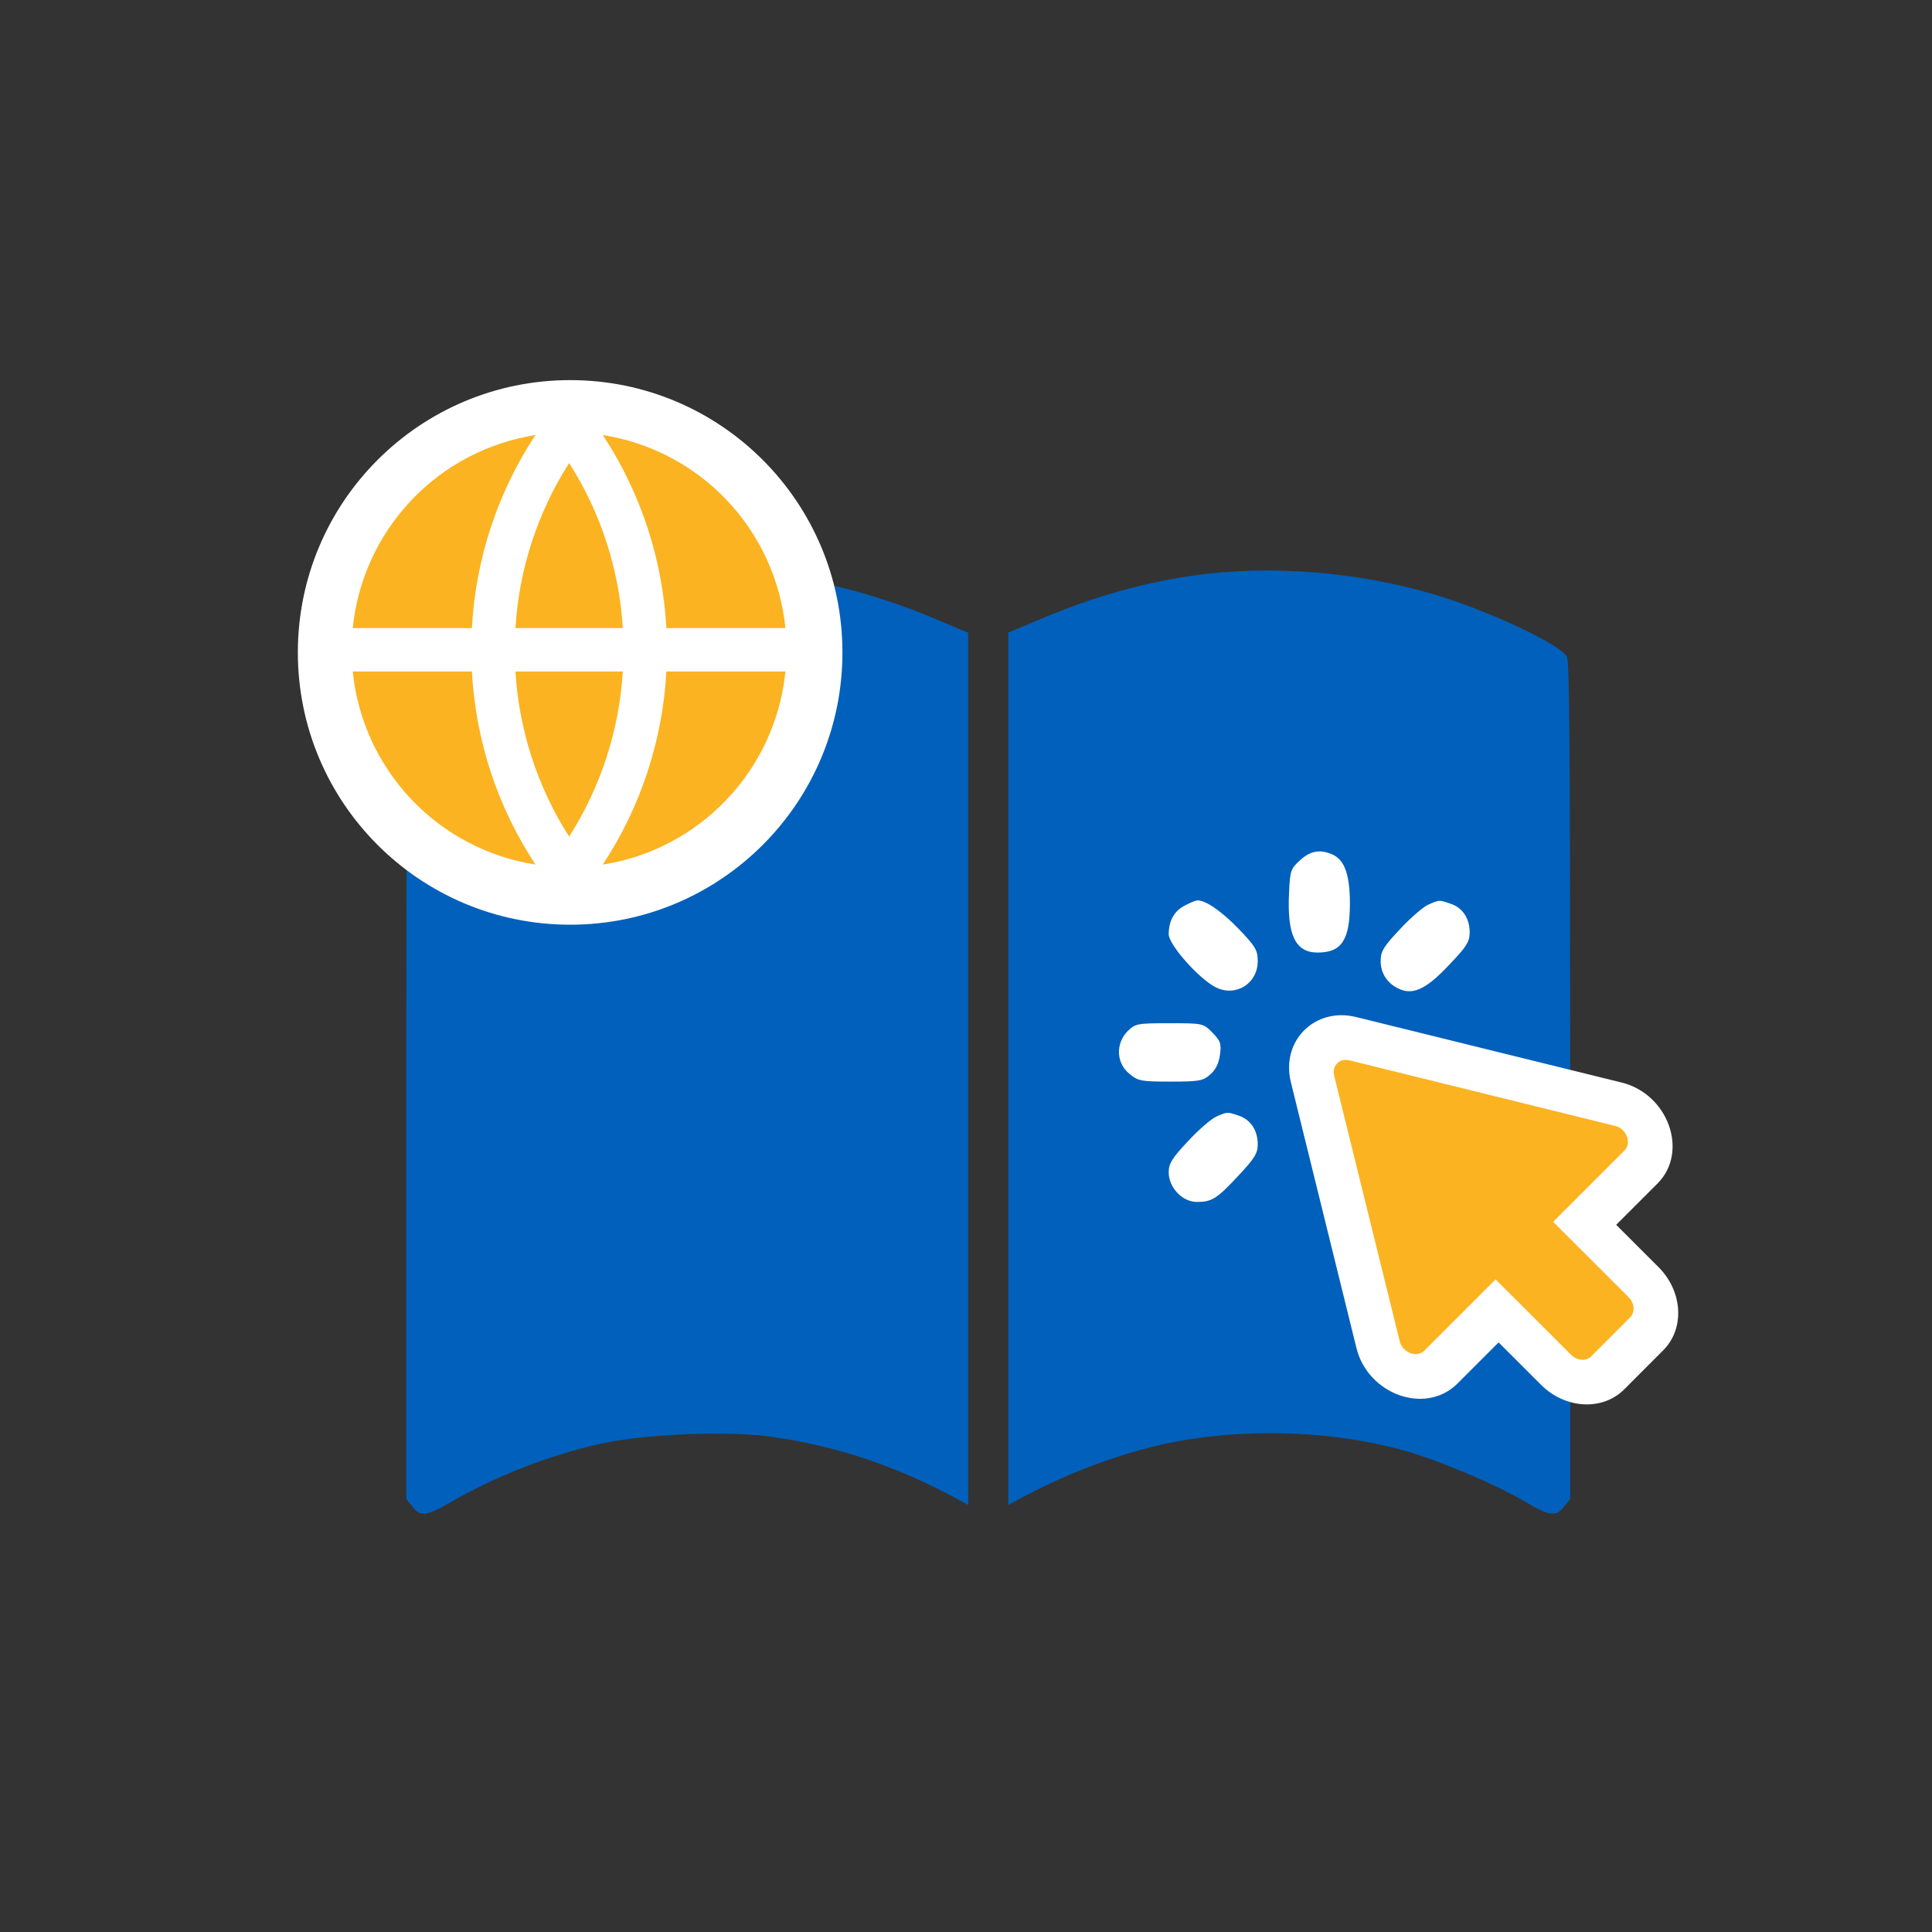 <svg width="24" height="24" viewBox="0 0 24 24" fill="none" xmlns="http://www.w3.org/2000/svg">
<rect x="0" y="0" width="24" height="24" fill="#333333" stroke="none"/>
<path d="M7.98 7.128C7.312 7.205 6.56 7.409 5.874 7.706C5.435 7.899 5.143 8.065 5.089 8.157C5.056 8.211 5.05 9.16 5.047 13.423V18.622L5.122 18.715C5.218 18.842 5.296 18.834 5.564 18.68C6.148 18.341 6.783 18.09 7.454 17.936C7.992 17.816 9.024 17.77 9.569 17.847C10.387 17.959 11.133 18.209 11.916 18.634L12.027 18.695V7.86L11.57 7.668C10.402 7.182 9.175 6.996 7.98 7.128Z" fill="#0060BB"/>
<path d="M15.023 7.125C14.355 7.198 13.672 7.379 12.986 7.665L12.525 7.858V18.695L12.64 18.633C13.121 18.371 13.654 18.151 14.192 18.005C15.17 17.73 16.461 17.738 17.46 18.024C17.887 18.147 18.591 18.444 18.943 18.653C19.253 18.838 19.331 18.846 19.43 18.714L19.506 18.622V13.421C19.503 9.158 19.497 8.209 19.464 8.155C19.379 8.012 18.633 7.653 17.971 7.433C17.05 7.132 15.97 7.021 15.023 7.125Z" fill="#0060BB"/>
<path d="M7.083 11.21C8.798 11.21 10.188 9.82 10.188 8.105C10.188 6.389 8.798 4.999 7.083 4.999C5.367 4.999 3.977 6.389 3.977 8.105C3.977 9.82 5.367 11.21 7.083 11.21Z" fill="white"/>
<path fill-rule="evenodd" clip-rule="evenodd" d="M7.083 5.276C5.52 5.276 4.254 6.542 4.254 8.105C4.254 9.667 5.52 10.934 7.083 10.934C8.645 10.934 9.912 9.667 9.912 8.105C9.912 6.542 8.645 5.276 7.083 5.276ZM3.7 8.105C3.7 6.236 5.215 4.722 7.083 4.722C8.951 4.722 10.465 6.236 10.465 8.105C10.465 9.973 8.951 11.487 7.083 11.487C5.215 11.487 3.7 9.973 3.7 8.105Z" fill="white"/>
<path d="M4.382 8.342H5.862C5.908 9.197 6.18 10.025 6.652 10.74C6.061 10.648 5.519 10.362 5.108 9.928C4.698 9.494 4.442 8.937 4.382 8.342ZM4.382 7.802C4.442 7.208 4.698 6.65 5.108 6.216C5.519 5.782 6.061 5.497 6.652 5.404C6.18 6.119 5.908 6.947 5.862 7.802H4.382ZM9.757 7.802H8.278C8.231 6.947 7.959 6.119 7.488 5.404C8.078 5.497 8.621 5.782 9.031 6.216C9.442 6.65 9.697 7.208 9.757 7.802ZM9.757 8.342C9.697 8.937 9.442 9.494 9.031 9.928C8.621 10.362 8.078 10.648 7.488 10.74C7.959 10.025 8.231 9.197 8.278 8.342H9.757H9.757ZM6.403 8.342H7.737C7.692 9.071 7.463 9.777 7.07 10.393C6.677 9.777 6.447 9.071 6.403 8.342ZM6.403 7.802C6.447 7.073 6.677 6.367 7.07 5.752C7.463 6.367 7.692 7.073 7.737 7.802H6.403Z" fill="#FBB321"/>
<path d="M16.151 10.685C16.036 10.788 16.025 10.815 16.013 11.086C15.987 11.612 16.09 11.833 16.368 11.833C16.666 11.833 16.769 11.677 16.769 11.223C16.769 10.868 16.704 10.685 16.555 10.616C16.402 10.548 16.28 10.567 16.151 10.685Z" fill="white"/>
<path d="M14.724 11.246C14.59 11.311 14.518 11.437 14.518 11.604C14.518 11.738 14.903 12.169 15.109 12.268C15.357 12.386 15.624 12.215 15.624 11.94C15.624 11.807 15.598 11.757 15.388 11.54C15.178 11.322 14.976 11.181 14.873 11.185C14.857 11.185 14.789 11.211 14.724 11.246Z" fill="white"/>
<path d="M17.742 11.238C17.681 11.265 17.521 11.402 17.391 11.543C17.185 11.761 17.151 11.818 17.151 11.94C17.151 12.101 17.246 12.234 17.406 12.295C17.57 12.356 17.735 12.272 18.005 11.982C18.219 11.761 18.257 11.696 18.257 11.582C18.257 11.41 18.169 11.276 18.021 11.227C17.876 11.177 17.883 11.177 17.742 11.238Z" fill="white"/>
<path d="M14.007 12.81C13.858 12.963 13.865 13.203 14.026 13.336C14.136 13.428 14.167 13.436 14.537 13.436C14.892 13.436 14.945 13.428 15.033 13.348C15.101 13.291 15.14 13.21 15.155 13.104C15.174 12.963 15.162 12.932 15.059 12.825C14.945 12.711 14.941 12.711 14.525 12.711C14.125 12.711 14.106 12.715 14.007 12.81Z" fill="white"/>
<path d="M15.109 13.871C15.048 13.898 14.888 14.035 14.758 14.176C14.56 14.386 14.518 14.455 14.518 14.561C14.518 14.752 14.686 14.931 14.869 14.931C15.052 14.931 15.117 14.893 15.388 14.6C15.586 14.39 15.624 14.325 15.624 14.214C15.624 14.043 15.537 13.909 15.388 13.859C15.243 13.81 15.251 13.81 15.109 13.871Z" fill="white"/>
<path d="M16.305 13.403C16.226 13.085 16.486 12.824 16.805 12.903L20.105 13.717C20.466 13.806 20.627 14.255 20.385 14.497L19.685 15.196L20.418 15.929C20.605 16.116 20.622 16.403 20.455 16.57L19.972 17.054C19.805 17.221 19.518 17.204 19.33 17.017L18.597 16.284L17.899 16.983C17.656 17.226 17.208 17.065 17.119 16.703L16.305 13.403Z" fill="#FBB321"/>
<path fill-rule="evenodd" clip-rule="evenodd" d="M16.084 13.433C15.966 12.955 16.357 12.565 16.834 12.683L20.134 13.497C20.677 13.631 20.918 14.303 20.554 14.667L20.006 15.215L20.569 15.777C20.85 16.059 20.875 16.49 20.625 16.74L20.141 17.224C19.891 17.474 19.46 17.449 19.179 17.168L18.616 16.605L18.068 17.153C17.705 17.517 17.032 17.275 16.898 16.733L16.084 13.433ZM16.775 13.123C16.616 13.084 16.485 13.214 16.525 13.373L17.339 16.673C17.384 16.854 17.608 16.935 17.729 16.813L18.579 15.964L19.481 16.866C19.575 16.959 19.719 16.968 19.802 16.884L20.285 16.401C20.369 16.317 20.361 16.174 20.267 16.08L19.364 15.178L20.215 14.328C20.336 14.206 20.256 13.982 20.075 13.937L16.775 13.123Z" fill="white"/>
<path fill-rule="evenodd" clip-rule="evenodd" d="M16.201 12.799C16.356 12.644 16.591 12.571 16.846 12.634L20.146 13.448C20.435 13.52 20.643 13.734 20.731 13.979C20.819 14.223 20.788 14.504 20.59 14.702L20.077 15.215L20.604 15.742C20.901 16.039 20.934 16.502 20.66 16.775L20.177 17.259C19.903 17.532 19.441 17.5 19.144 17.203L18.616 16.676L18.104 17.188C17.906 17.386 17.625 17.418 17.38 17.33C17.136 17.242 16.921 17.034 16.85 16.745L16.036 13.445C15.973 13.19 16.045 12.954 16.201 12.799ZM16.271 12.87C16.142 13 16.078 13.198 16.133 13.421L16.947 16.721C17.009 16.974 17.198 17.158 17.414 17.236C17.63 17.313 17.868 17.283 18.033 17.117L18.616 16.535L19.215 17.133C19.48 17.398 19.879 17.415 20.106 17.188L20.59 16.705C20.817 16.478 20.799 16.078 20.534 15.813L19.936 15.215L20.519 14.632C20.685 14.466 20.715 14.228 20.637 14.012C20.56 13.796 20.376 13.608 20.122 13.545L16.822 12.731C16.6 12.676 16.401 12.74 16.271 12.87ZM16.37 12.969C16.478 12.861 16.641 12.811 16.817 12.854L20.117 13.668C20.315 13.717 20.458 13.865 20.518 14.033C20.579 14.201 20.558 14.395 20.42 14.533L19.756 15.196L20.453 15.893C20.657 16.096 20.681 16.416 20.491 16.606L20.007 17.089C19.817 17.279 19.498 17.255 19.295 17.052L18.598 16.355L17.934 17.018C17.797 17.156 17.602 17.177 17.434 17.117C17.267 17.056 17.119 16.914 17.07 16.715L16.256 13.415C16.213 13.239 16.262 13.077 16.37 12.969ZM16.441 13.04C16.359 13.122 16.318 13.248 16.353 13.391L17.167 16.691C17.207 16.854 17.329 16.973 17.468 17.023C17.607 17.073 17.759 17.053 17.863 16.948L18.597 16.214L19.366 16.981C19.538 17.153 19.793 17.162 19.936 17.018L20.42 16.535C20.564 16.391 20.555 16.136 20.383 15.964L19.615 15.196L20.349 14.462C20.454 14.357 20.474 14.206 20.424 14.066C20.374 13.927 20.256 13.806 20.093 13.766L16.793 12.951C16.65 12.916 16.523 12.957 16.441 13.04ZM16.611 13.209C16.576 13.244 16.558 13.298 16.573 13.361L17.388 16.662C17.405 16.734 17.46 16.787 17.522 16.81C17.585 16.832 17.649 16.822 17.694 16.778L18.579 15.893L19.517 16.83C19.595 16.908 19.706 16.909 19.767 16.849L20.25 16.365C20.31 16.305 20.31 16.193 20.232 16.115L19.294 15.178L20.18 14.292C20.224 14.248 20.234 14.183 20.211 14.121C20.189 14.058 20.136 14.004 20.063 13.986L16.763 13.172C16.7 13.156 16.645 13.175 16.611 13.209ZM16.54 13.139C16.6 13.078 16.691 13.051 16.787 13.075L20.087 13.889C20.195 13.915 20.273 13.996 20.305 14.087C20.338 14.178 20.327 14.286 20.25 14.363L19.435 15.178L20.302 16.044C20.412 16.154 20.428 16.329 20.321 16.436L19.837 16.92C19.731 17.026 19.555 17.01 19.446 16.901L18.579 16.034L17.764 16.849C17.687 16.926 17.58 16.936 17.488 16.904C17.397 16.871 17.317 16.794 17.291 16.685L16.476 13.385C16.453 13.289 16.48 13.199 16.54 13.139Z" fill="white"/>
</svg>
